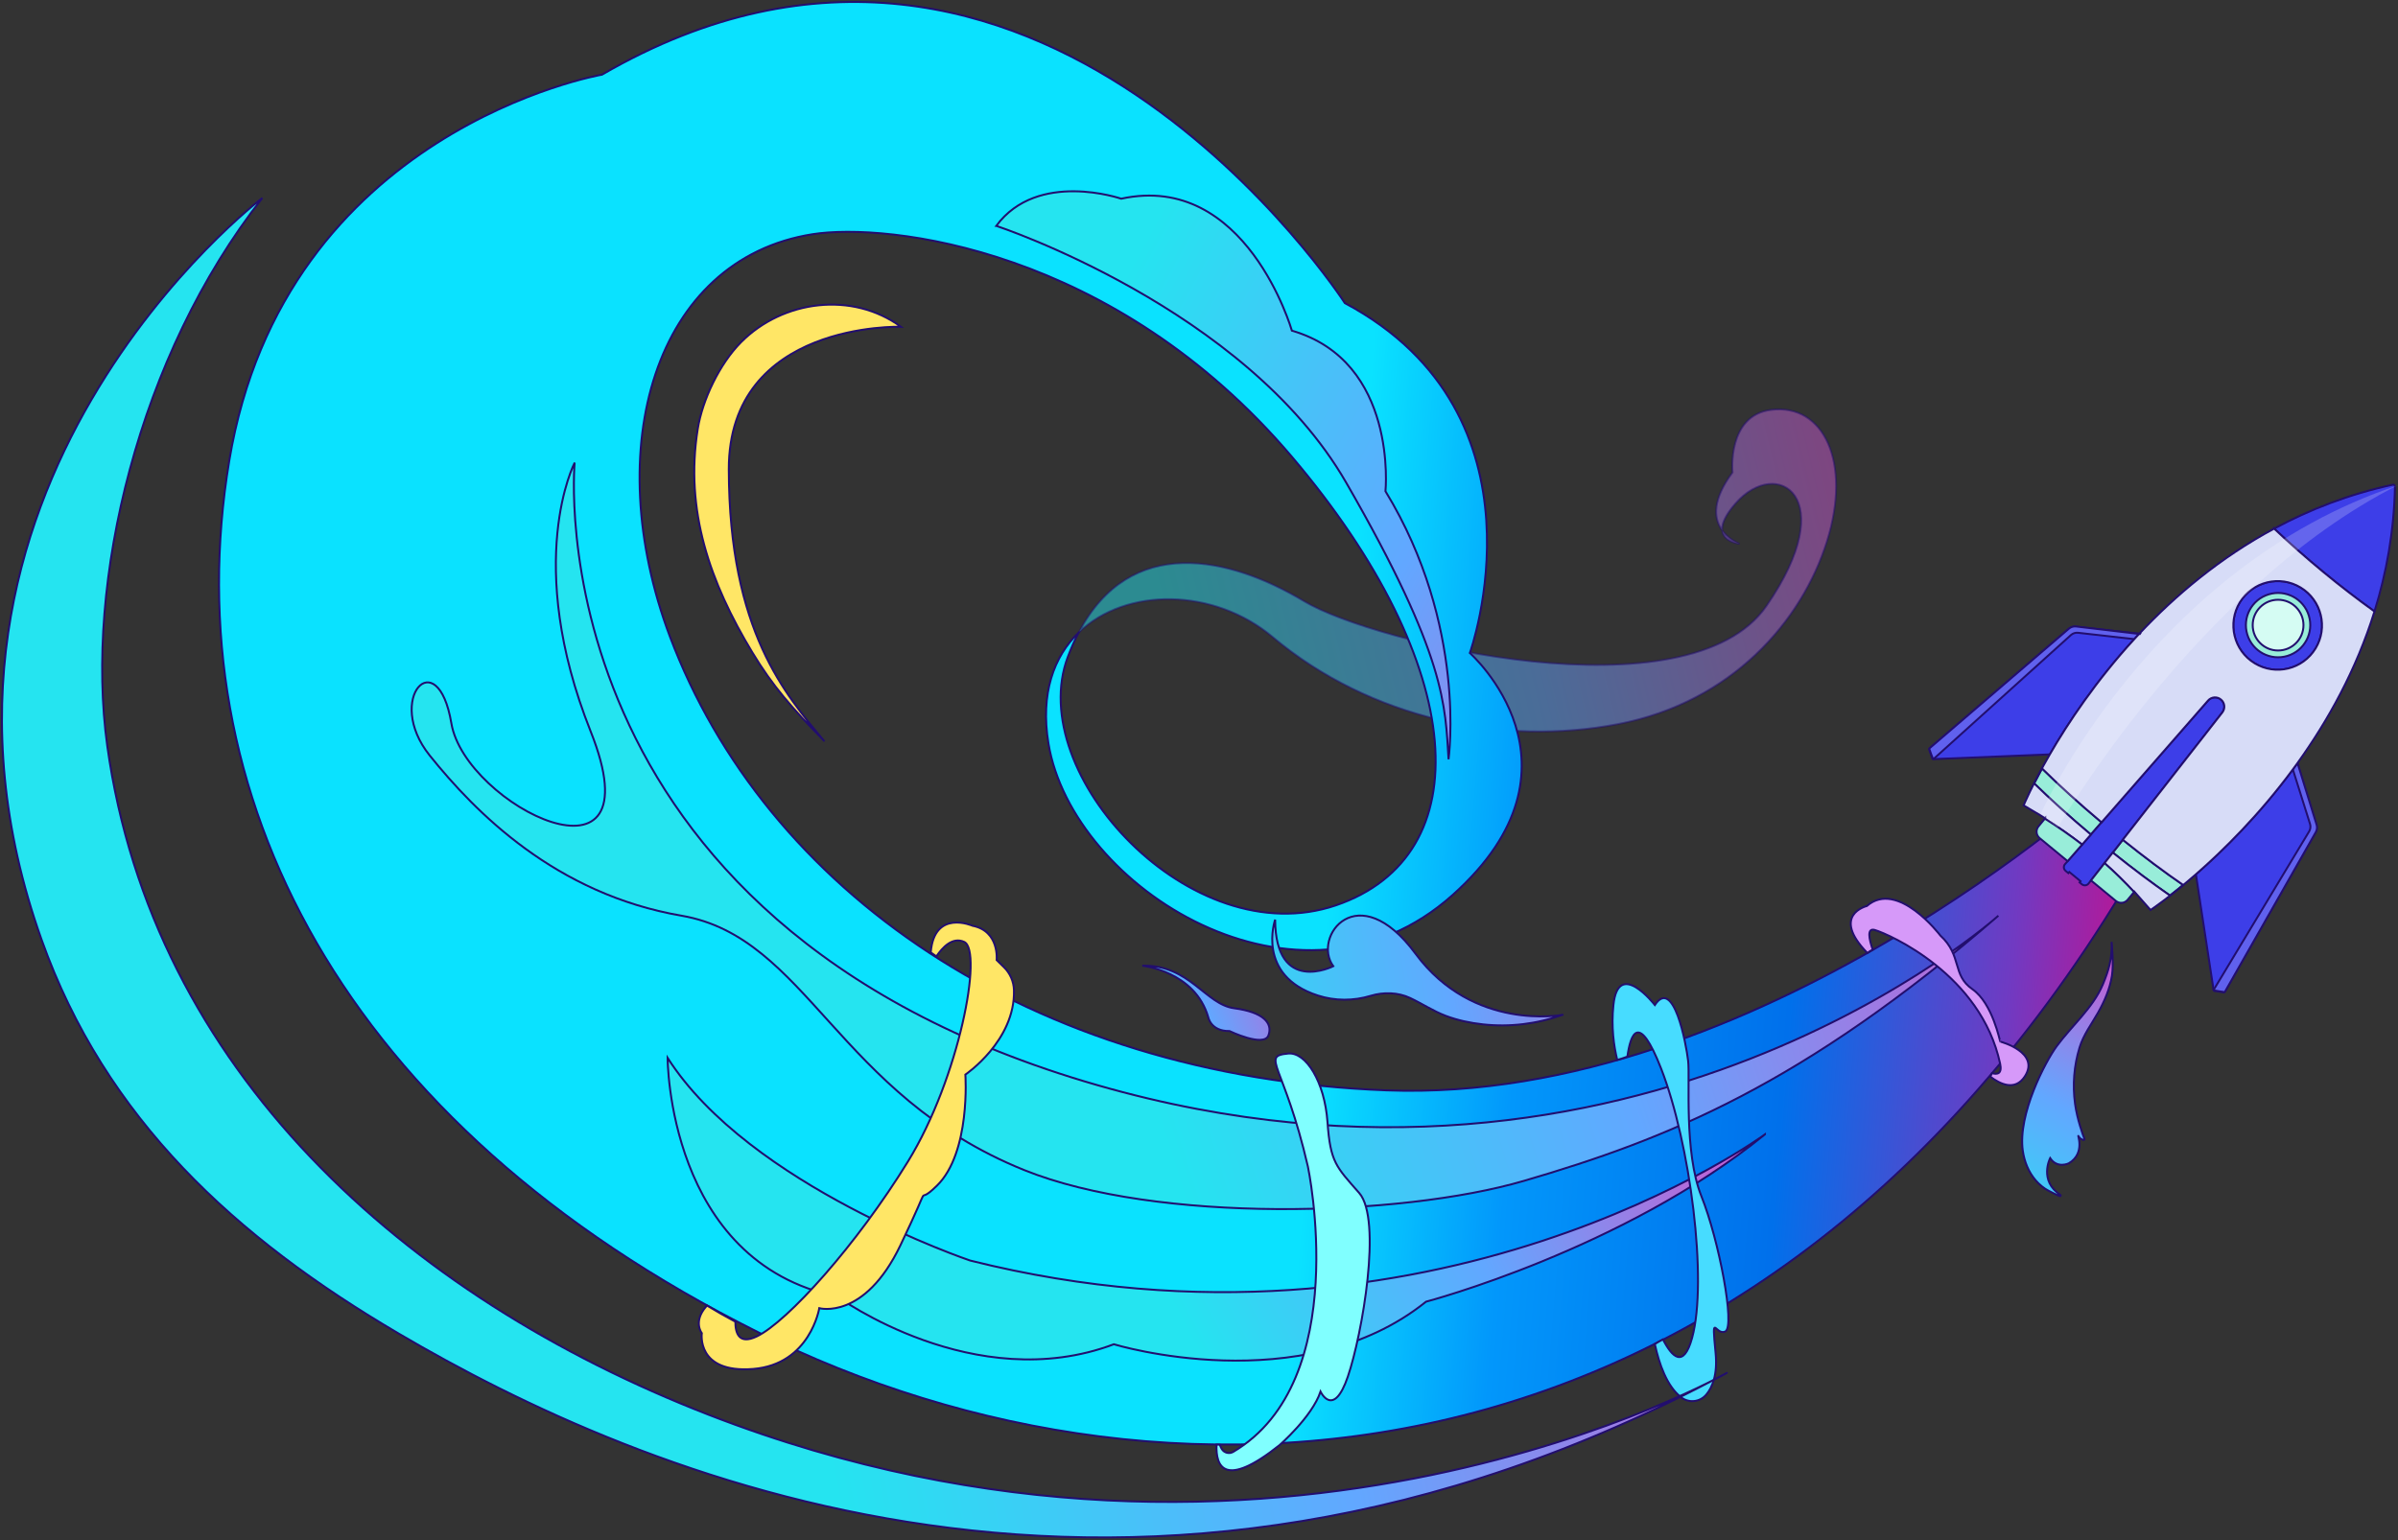 <svg width="1225" height="787" viewBox="0 0 1225 787" fill="none" xmlns="http://www.w3.org/2000/svg">
<rect x="0" y="0" width="1225" height="787" fill="#333333" stroke="none"/>
<path opacity="0.5" d="M551.038 323.223C577.516 272.89 627.958 284.286 666.23 307.252C701.732 328.558 862.691 367.123 902.399 309.626C940.924 253.844 907.804 232.989 886.607 257.236C870.099 276.121 888.629 277.869 888.629 277.869C888.629 277.869 864.354 269.105 885.055 241.401C885.055 241.401 882.122 212.188 904.852 209.423C931.508 206.181 946.058 236.069 933.248 276.726C920.438 317.384 884.77 358.829 826.44 370.035C768.11 381.241 700.411 367.688 650.088 325.465C620.216 300.401 575.239 299.888 551.095 323.145L551.035 323.221L551.038 323.223Z" fill="url(#paint0_linear_288_559)" stroke="#220E6E"/>
<path d="M551.098 323.148C538.312 335.461 531.371 354.439 535.604 379.966C547.836 453.697 663.744 527.448 742.134 457.268C815.92 391.213 750.858 333.681 750.858 333.681C750.858 333.681 794.519 212.324 686.99 154.873C686.99 154.873 528.788 -90.109 307.521 38.157C307.521 38.157 145.225 66.17 117.092 235.584C88.96 404.997 174.339 574.27 387.111 680.673C599.882 787.079 912.737 769.464 1102.8 423.221L1076.52 400.604C1076.52 400.604 897.444 564.323 708.388 557.176C525.149 550.246 390.646 454.107 342.19 325.223C306.042 229.074 334.446 132.393 415.072 119.683C453.239 113.668 569.231 126.524 659.967 233.421C750.701 340.318 756.345 437.466 682.426 462.635C608.508 487.802 523.003 395.305 545.483 335.719C547.201 331.163 549.033 327.044 551.041 323.224L551.1 323.148H551.098Z" fill="url(#paint1_linear_288_559)" stroke="#220E6E"/>
<path d="M1020.86 467.919C1020.86 467.919 836.634 633.854 560.741 554.56C271.232 471.354 293.561 236.425 293.561 236.425C293.561 236.425 267.225 286.997 301.766 373.831C336.308 460.666 237.643 411.618 230.583 369.634C223.523 327.649 196.231 357.038 219.515 386.047C242.799 415.056 283.828 456.851 348.144 467.919C412.457 478.987 427.725 559.333 523.147 597.882C590.743 625.19 715.09 621.958 778.494 603.418C851.588 582.044 920.671 554.563 1020.86 467.919Z" fill="url(#paint2_linear_288_559)" stroke="#220E6E"/>
<path d="M901.617 579.658C901.617 579.658 732.703 703.661 495.576 644.129C495.576 644.129 382.883 606.13 341.05 540.585C341.05 540.585 340.909 644.823 427.839 662.604C427.839 662.604 497.771 713.687 568.992 686.914C568.992 686.914 664.944 716.218 728.467 665.166C728.467 665.166 829.083 638.664 901.617 579.661V579.658Z" fill="url(#paint3_linear_288_559)" stroke="#220E6E"/>
<path d="M508.937 115.418C508.937 115.418 636.193 157.326 687.682 246.605C739.174 335.887 738.23 360.894 739.977 387.981C739.977 387.981 749.729 319.769 707.756 251.023C707.756 251.023 714.279 184.745 659.948 168.964C659.948 168.964 636.578 87.662 572.756 101.539C572.756 101.539 530.077 86.808 508.934 115.418H508.937Z" fill="url(#paint4_linear_288_559)" stroke="#220E6E"/>
<path d="M1021.86 532.31C1021.62 532.334 1017.99 512.708 1007.54 505.447C997.078 498.186 1002.45 488.402 991.206 478.05C991.206 478.05 969.377 449.244 953.666 462.966C953.666 462.966 934.979 467.5 953.956 486.996C954.765 486.288 955.701 485.742 956.664 485.249C954.841 480.02 953.503 473.931 957.793 475.233C965.076 477.445 1011.99 497.917 1021.75 543.53C1022.85 548.677 1020.39 549.195 1017.6 548.387C1017.36 548.989 1017.04 549.57 1016.68 550.115C1021.73 554.006 1029.33 557.686 1034.33 550.093C1042.39 537.851 1022.11 532.285 1021.87 532.31H1021.86Z" fill="#D699F9" stroke="#220E6E"/>
<path d="M869.143 611.27C860.132 588.77 863.402 551.16 862.365 542.086C861.329 533.013 854.903 499.163 845.363 513.563C845.363 513.563 826.725 489.547 824.201 513.563C823.021 524.791 824.405 534.532 826.158 541.617C827.894 541.088 829.666 540.61 831.343 539.918C832.96 528.061 837.239 517.061 848.535 545.953C863.364 583.886 872.47 654.299 864.395 683.653C860.026 699.534 854.062 693.391 849.509 684.407C848.09 685.169 846.736 685.962 845.36 686.811C847.539 696.945 851.542 708.445 858.808 714.043C862.753 717.082 868.408 716.493 871.613 712.681C874.681 709.028 877.498 702.568 876.399 691.353C874.215 669.073 876.312 682.925 881.389 680.358C886.466 677.789 878.155 633.764 869.143 611.267V611.27Z" fill="#47DCFF" stroke="#220E6E"/>
<path d="M694.341 609.618C682.573 596.194 679.61 594.007 678.139 573.386C676.668 552.764 667.098 537.474 658.065 538.358C643.763 539.758 655.957 543.516 668.124 596.097C668.124 596.097 691.388 705.65 629.976 741.907C627.941 743.109 625.306 742.422 624.104 740.387C623.743 739.774 623.399 739.063 623.108 738.246C622.56 738.219 622.01 738.195 621.461 738.195C620.995 749.512 625.515 760.814 653.607 738.485C653.607 738.485 670.21 724.069 674.582 711.126C674.582 711.126 681.173 725.056 688.542 703.431C695.912 681.805 706.109 623.046 694.341 609.62V609.618Z" fill="#80FFFF" stroke="#220E6E"/>
<path d="M628.08 526.87C628.08 526.87 645.681 535.327 647.98 529.076C650.278 522.824 645.383 517.199 630.522 515.229C615.663 513.259 607.715 492.882 583.536 493.479C583.536 493.479 610.426 496.252 617.24 519.831C617.24 519.831 618.526 527 628.08 526.87Z" fill="url(#paint5_linear_288_559)" stroke="#220E6E"/>
<path d="M512.833 494.219L509.137 490.591C509.137 490.591 510.632 475.765 496.832 473.076C496.832 473.076 477.277 464.418 475.461 486.687L478.346 488.706C481.434 484.139 486.567 478.568 492.545 481.306C502.229 485.745 490.103 550.769 463.856 593.473C437.612 636.176 402.186 675.472 386.562 682.928C377.556 687.226 375.668 681.411 375.649 675.393C370.537 672.674 365.693 669.906 361.04 667.052C360.902 667.188 361.018 667.302 360.883 667.448C360.812 667.527 360.742 667.605 360.671 667.687C353.928 675.485 358.514 681.232 358.514 681.232C358.514 681.232 355.575 701.857 384.703 699.539C413.835 697.225 418.523 668.482 418.523 668.482C418.523 668.482 441.533 674.848 460.006 636.271C478.479 597.695 465.81 618.441 478.612 605.897C495.964 588.898 493.155 549.122 493.155 549.122C493.155 549.122 518.68 531.827 517.975 505.99C517.853 501.545 516 497.323 512.833 494.216V494.219Z" fill="#FFE666" stroke="#220E6E"/>
<path d="M798.126 518.58C798.126 518.58 752.644 527.29 723.128 487.373C693.611 447.456 670.143 478.696 681.083 493.736C681.083 493.736 651.613 508.657 651.393 469.94C651.393 469.94 641.422 498.458 673.244 508.714C681.995 511.536 691.392 511.517 700.194 508.861C706.728 506.891 714.119 507.035 720.352 509.973C726.468 512.855 732.147 516.651 738.483 519.063C744.553 521.375 751.057 522.737 757.501 523.445C771.166 524.948 785.197 523.247 798.123 518.577L798.126 518.58Z" fill="url(#paint6_linear_288_559)" stroke="#220E6E"/>
<path d="M420.846 378.457C404.449 361.67 394.7 350.55 384.356 333.434C362.608 297.443 349.785 260.918 356.435 219.222C358.829 204.216 367.633 185.882 378.528 174.898C399.953 153.294 435.33 148.812 460.226 166.98C460.226 166.98 372.165 164.137 372.303 239.884C372.455 322.96 401.632 355.206 420.849 378.455L420.846 378.457Z" fill="#FFE666" stroke="#220E6E"/>
<path d="M882.152 701.547C884.597 700.231 650.379 834.998 362.015 722.951C206.456 662.507 77.819 546.531 54.806 381.236C43.123 297.308 70.761 181.608 134.021 101.159C134.021 101.159 -61.042 249.394 21.258 480.215C53.859 571.649 120.259 632.48 203.853 681.56C324.415 752.348 578.905 864.788 882.152 701.547Z" fill="url(#paint7_linear_288_559)" stroke="#220E6E"/>
<path d="M1078.71 481.819C1078.71 481.819 1079.86 492.45 1078.87 498.634C1077.81 505.255 1075.14 511.52 1071.8 517.411C1068.43 523.353 1064.34 528.712 1062.33 535.265C1059.47 544.58 1058.72 554.427 1060.01 563.965C1061.1 572.007 1064.01 579.873 1064.84 582.02C1064.94 582.291 1064.69 582.576 1064.39 582.516C1063.67 582.37 1062.54 581.941 1061.83 580.682C1060.73 578.723 1065.76 589.186 1056.83 594.447C1056.83 594.447 1050.98 597.353 1047.3 591.796C1047.3 591.796 1041.37 603.39 1052.57 610.608C1052.92 610.836 1052.63 611.362 1052.23 611.213C1050.31 610.486 1048.38 609.411 1046.58 608.519C1044.11 607.292 1041.69 605.214 1039.94 603.184C1036.25 598.927 1034.12 593.543 1033.33 588.019C1030.68 569.4 1044.93 542.393 1050.63 534.641C1058.21 524.33 1069.25 514.931 1074.19 503.128C1077.27 495.744 1078.95 489.878 1078.72 481.817L1078.71 481.819Z" fill="url(#paint8_linear_288_559)" stroke="#220E6E"/>
<path d="M1121.76 446.762L1130.79 505.879C1130.79 505.895 1130.79 505.912 1130.8 505.925C1130.84 506.123 1131 506.273 1131.2 506.305L1136 507.084C1136.21 507.117 1136.42 507.016 1136.52 506.834L1136.52 506.826L1182.89 425.364C1183.53 424.225 1183.68 422.865 1183.29 421.615L1173.55 390.071C1173.55 390.071 1173.54 390.082 1173.53 390.088C1172.79 391.121 1172.04 392.147 1171.29 393.162C1154.03 416.524 1135.7 434.59 1121.76 446.765L1121.76 446.762Z" fill="#3D3EE8" stroke="#220E6E"/>
<path d="M1130.8 505.925C1131.11 506.251 1135.8 506.875 1136.13 506.929C1136.27 506.951 1136.42 506.913 1136.53 506.826C1136.57 506.788 1136.62 506.739 1136.65 506.682L1183.02 425.207C1183.66 424.067 1183.81 422.71 1183.43 421.457L1173.68 389.914L1173.6 390C1173.58 390.025 1173.57 390.047 1173.55 390.068C1173.54 390.074 1173.54 390.079 1173.54 390.084C1172.79 391.118 1172.05 392.144 1171.29 393.159L1180.06 421.034C1180.45 422.284 1180.3 423.641 1179.65 424.783L1130.79 505.882C1130.78 505.895 1130.78 505.911 1130.8 505.928V505.925Z" fill="#6061EE" stroke="#220E6E"/>
<path d="M985.496 383.019L987.179 387.575C987.249 387.765 987.423 387.892 987.624 387.903C987.64 387.903 987.659 387.903 987.672 387.903L1047.13 385.494C1056.4 369.504 1070.63 348.035 1090.28 326.599C1091.09 325.715 1091.91 324.83 1092.74 323.946L1093.09 323.986L1093.2 323.829L1092.88 323.796L1076.63 322.035L1060.37 320.277C1059.07 320.136 1057.76 320.54 1056.77 321.395L985.651 382.449L985.643 382.457C985.48 382.596 985.423 382.818 985.496 383.016V383.019Z" fill="#3D3EE8" stroke="#220E6E"/>
<path d="M985.626 382.864C985.743 383.176 987.241 387.642 987.623 387.903C987.642 387.916 987.661 387.916 987.672 387.903L1057.96 324.466C1058.95 323.611 1060.26 323.207 1061.56 323.348L1090.28 326.599C1091.09 325.714 1091.91 324.83 1092.74 323.945L1076.63 322.035L1060.5 320.122C1059.2 319.981 1057.89 320.382 1056.9 321.237L985.767 382.3C985.719 382.34 985.678 382.392 985.648 382.449C985.583 382.574 985.569 382.723 985.621 382.861L985.626 382.864Z" fill="#6061EE" stroke="#220E6E"/>
<path d="M1151.78 338.945C1162.47 345.444 1176.4 342.044 1182.9 331.353C1189.39 320.662 1185.99 306.729 1175.3 300.233C1164.61 293.737 1150.68 297.137 1144.18 307.825C1137.68 318.513 1141.08 332.446 1151.77 338.945H1151.78Z" fill="#3D3EE8" stroke="#220E6E"/>
<path d="M1161.72 270.128C1169.62 277.603 1178.05 285.049 1186.93 292.372C1195.61 299.528 1204.33 306.235 1212.98 312.452C1219.1 292.804 1222.98 271.471 1223.46 248.581C1223.47 248 1222.93 247.558 1222.37 247.68C1200.01 252.515 1179.82 260.384 1161.72 270.131V270.128Z" fill="#3D3EE8" stroke="#220E6E"/>
<path d="M1084.4 429.12L1079.29 435.664C1089.63 443.97 1099.57 451.41 1108.53 457.627C1110.53 456.072 1112.79 454.27 1115.26 452.224C1105.88 445.777 1095.37 437.935 1084.4 429.12Z" fill="#98EDD9" stroke="#220E6E"/>
<path d="M1039.12 400.322C1047.38 408.397 1057.22 417.313 1068.11 426.471L1073.57 420.214C1062.05 410.535 1051.69 401.117 1043.14 392.676C1041.61 395.495 1040.27 398.059 1039.12 400.319V400.322Z" fill="#98EDD9" stroke="#220E6E"/>
<path d="M1055.19 445.003L1056.6 446.165L1057.08 445.573L1059.96 447.947L1062.84 450.319L1062.35 450.911L1063.5 451.863C1064.55 452.72 1066.09 452.552 1066.92 451.491L1068.16 449.898L1079.29 435.667L1084.4 429.122L1135.27 364.049C1136.85 362.022 1136.53 359.1 1134.55 357.461C1134.55 357.461 1134.55 357.461 1134.55 357.456C1132.56 355.819 1129.63 356.058 1127.94 357.996L1073.57 420.214L1068.11 426.471L1056.23 440.06L1054.9 441.576C1054.02 442.594 1054.14 444.143 1055.19 445.003Z" fill="#3D3EE8" stroke="#220E6E"/>
<path d="M1148.02 324.251C1145.36 315.57 1150.24 306.378 1158.93 303.72C1167.61 301.061 1176.8 305.942 1179.46 314.622C1182.12 323.303 1177.23 332.495 1168.55 335.154C1159.87 337.812 1150.68 332.931 1148.02 324.251Z" fill="#98EDD9" stroke="#220E6E"/>
<path d="M1163.74 332.408C1156.58 332.408 1150.77 326.603 1150.77 319.441C1150.77 312.279 1156.58 306.474 1163.74 306.474C1170.9 306.474 1176.71 312.279 1176.71 319.441C1176.71 326.603 1170.9 332.408 1163.74 332.408Z" fill="#D5FCF3" stroke="#220E6E"/>
<path d="M1044.79 418.1L1033.75 411.545C1033.75 411.545 1038.07 401.142 1047.13 385.496C1056.4 369.506 1070.63 348.038 1090.28 326.602C1091.09 325.717 1091.91 324.833 1092.74 323.948L1093.09 323.989L1093.2 323.832L1092.88 323.799C1111.2 304.301 1134.03 285.024 1161.72 270.128C1169.63 277.603 1178.05 285.049 1186.93 292.372C1195.61 299.528 1204.33 306.235 1212.98 312.452C1203.67 342.353 1189.18 368.35 1173.59 390.001C1173.58 390.025 1173.56 390.047 1173.55 390.068C1173.54 390.074 1173.54 390.079 1173.54 390.085C1172.79 391.118 1172.05 392.144 1171.29 393.159C1154.03 416.521 1135.7 434.587 1121.76 446.762C1108.05 458.734 1098.59 465.002 1098.59 465.002L1090.32 455.632L1090.17 455.817C1085.43 450.678 1080.4 445.753 1075.08 441.045L1079.29 435.664C1089.63 443.97 1099.57 451.41 1108.53 457.627C1110.53 456.072 1112.79 454.27 1115.26 452.224C1105.89 445.777 1095.37 437.935 1084.41 429.12L1135.27 364.047C1136.86 362.02 1136.54 359.098 1134.55 357.459C1134.55 357.459 1134.55 357.459 1134.55 357.453C1132.56 355.817 1129.64 356.056 1127.95 357.993L1073.57 420.212C1062.06 410.533 1051.7 401.115 1043.15 392.673C1041.61 395.492 1040.27 398.057 1039.12 400.317C1047.38 408.392 1057.23 417.308 1068.11 426.466L1063.65 431.573C1057.62 426.916 1051.27 422.496 1044.61 418.315L1044.79 418.092L1044.79 418.1ZM1151.78 338.942C1162.47 345.441 1176.4 342.041 1182.9 331.35C1189.39 320.66 1185.99 306.726 1175.3 300.23C1164.61 293.735 1150.68 297.134 1144.18 307.822C1137.68 318.511 1141.08 332.444 1151.77 338.942H1151.78Z" fill="#D7DCF7" stroke="#220E6E"/>
<path d="M1086.87 459.819C1085.38 461.629 1082.71 461.884 1080.9 460.394L1068.17 449.899L1075.08 441.048C1080.4 445.758 1085.43 450.68 1090.17 455.82L1086.87 459.819H1086.87Z" fill="#98EDD9" stroke="#220E6E"/>
<path d="M1044.6 418.323C1051.27 422.501 1057.62 426.922 1063.64 431.58L1056.23 440.06L1041.91 428.254C1040.11 426.764 1039.85 424.091 1041.34 422.284L1044.6 418.323Z" fill="#98EDD9" stroke="#220E6E"/>
<path opacity="0.2" d="M1224.93 247.933C1122.8 299.471 1051.2 422.811 1051.2 422.811L1042.43 416.036C1042.43 416.036 1098.22 290.123 1225 247.987L1224.93 247.933Z" fill="white"/>
<defs>
<linearGradient id="paint0_linear_288_559" x1="961.001" y1="232.085" x2="594.829" y2="319.857" gradientUnits="userSpaceOnUse">
<stop stop-color="#D84FC8"/>
<stop offset="0.531" stop-color="#62A7FF"/>
<stop offset="1" stop-color="#25E4F0"/>
</linearGradient>
<linearGradient id="paint1_linear_288_559" x1="1143.4" y1="225.229" x2="700.53" y2="188.67" gradientUnits="userSpaceOnUse">
<stop stop-color="#E6007A"/>
<stop offset="0.21" stop-color="#703AC2"/>
<stop offset="0.46" stop-color="#0070EB"/>
<stop offset="0.77" stop-color="#0297FB"/>
<stop offset="1" stop-color="#0AE2FF"/>
</linearGradient>
<linearGradient id="paint2_linear_288_559" x1="1063.86" y1="411.743" x2="587.972" y2="561.229" gradientUnits="userSpaceOnUse">
<stop stop-color="#D84FC8"/>
<stop offset="0.531" stop-color="#62A7FF"/>
<stop offset="1" stop-color="#25E4F0"/>
</linearGradient>
<linearGradient id="paint3_linear_288_559" x1="931.351" y1="611.69" x2="650.378" y2="762.186" gradientUnits="userSpaceOnUse">
<stop stop-color="#D84FC8"/>
<stop offset="0.531" stop-color="#62A7FF"/>
<stop offset="1" stop-color="#25E4F0"/>
</linearGradient>
<linearGradient id="paint4_linear_288_559" x1="943.172" y1="340.428" x2="575.629" y2="138.828" gradientUnits="userSpaceOnUse">
<stop stop-color="#D84FC8"/>
<stop offset="0.531" stop-color="#62A7FF"/>
<stop offset="1" stop-color="#25E4F0"/>
</linearGradient>
<linearGradient id="paint5_linear_288_559" x1="678.878" y1="495.444" x2="563.304" y2="538.823" gradientUnits="userSpaceOnUse">
<stop stop-color="#D84FC8"/>
<stop offset="0.531" stop-color="#62A7FF"/>
<stop offset="1" stop-color="#25E4F0"/>
</linearGradient>
<linearGradient id="paint6_linear_288_559" x1="885.572" y1="451.514" x2="604.429" y2="496.086" gradientUnits="userSpaceOnUse">
<stop stop-color="#D84FC8"/>
<stop offset="0.531" stop-color="#62A7FF"/>
<stop offset="1" stop-color="#25E4F0"/>
</linearGradient>
<linearGradient id="paint7_linear_288_559" x1="928.91" y1="415.766" x2="380.393" y2="520.145" gradientUnits="userSpaceOnUse">
<stop stop-color="#D84FC8"/>
<stop offset="0.531" stop-color="#62A7FF"/>
<stop offset="1" stop-color="#25E4F0"/>
</linearGradient>
<linearGradient id="paint8_linear_288_559" x1="1100.89" y1="488.543" x2="1018.6" y2="636.657" gradientUnits="userSpaceOnUse">
<stop stop-color="#D84FC8"/>
<stop offset="0.531" stop-color="#62A7FF"/>
<stop offset="1" stop-color="#25E4F0"/>
</linearGradient>
</defs>
</svg>
